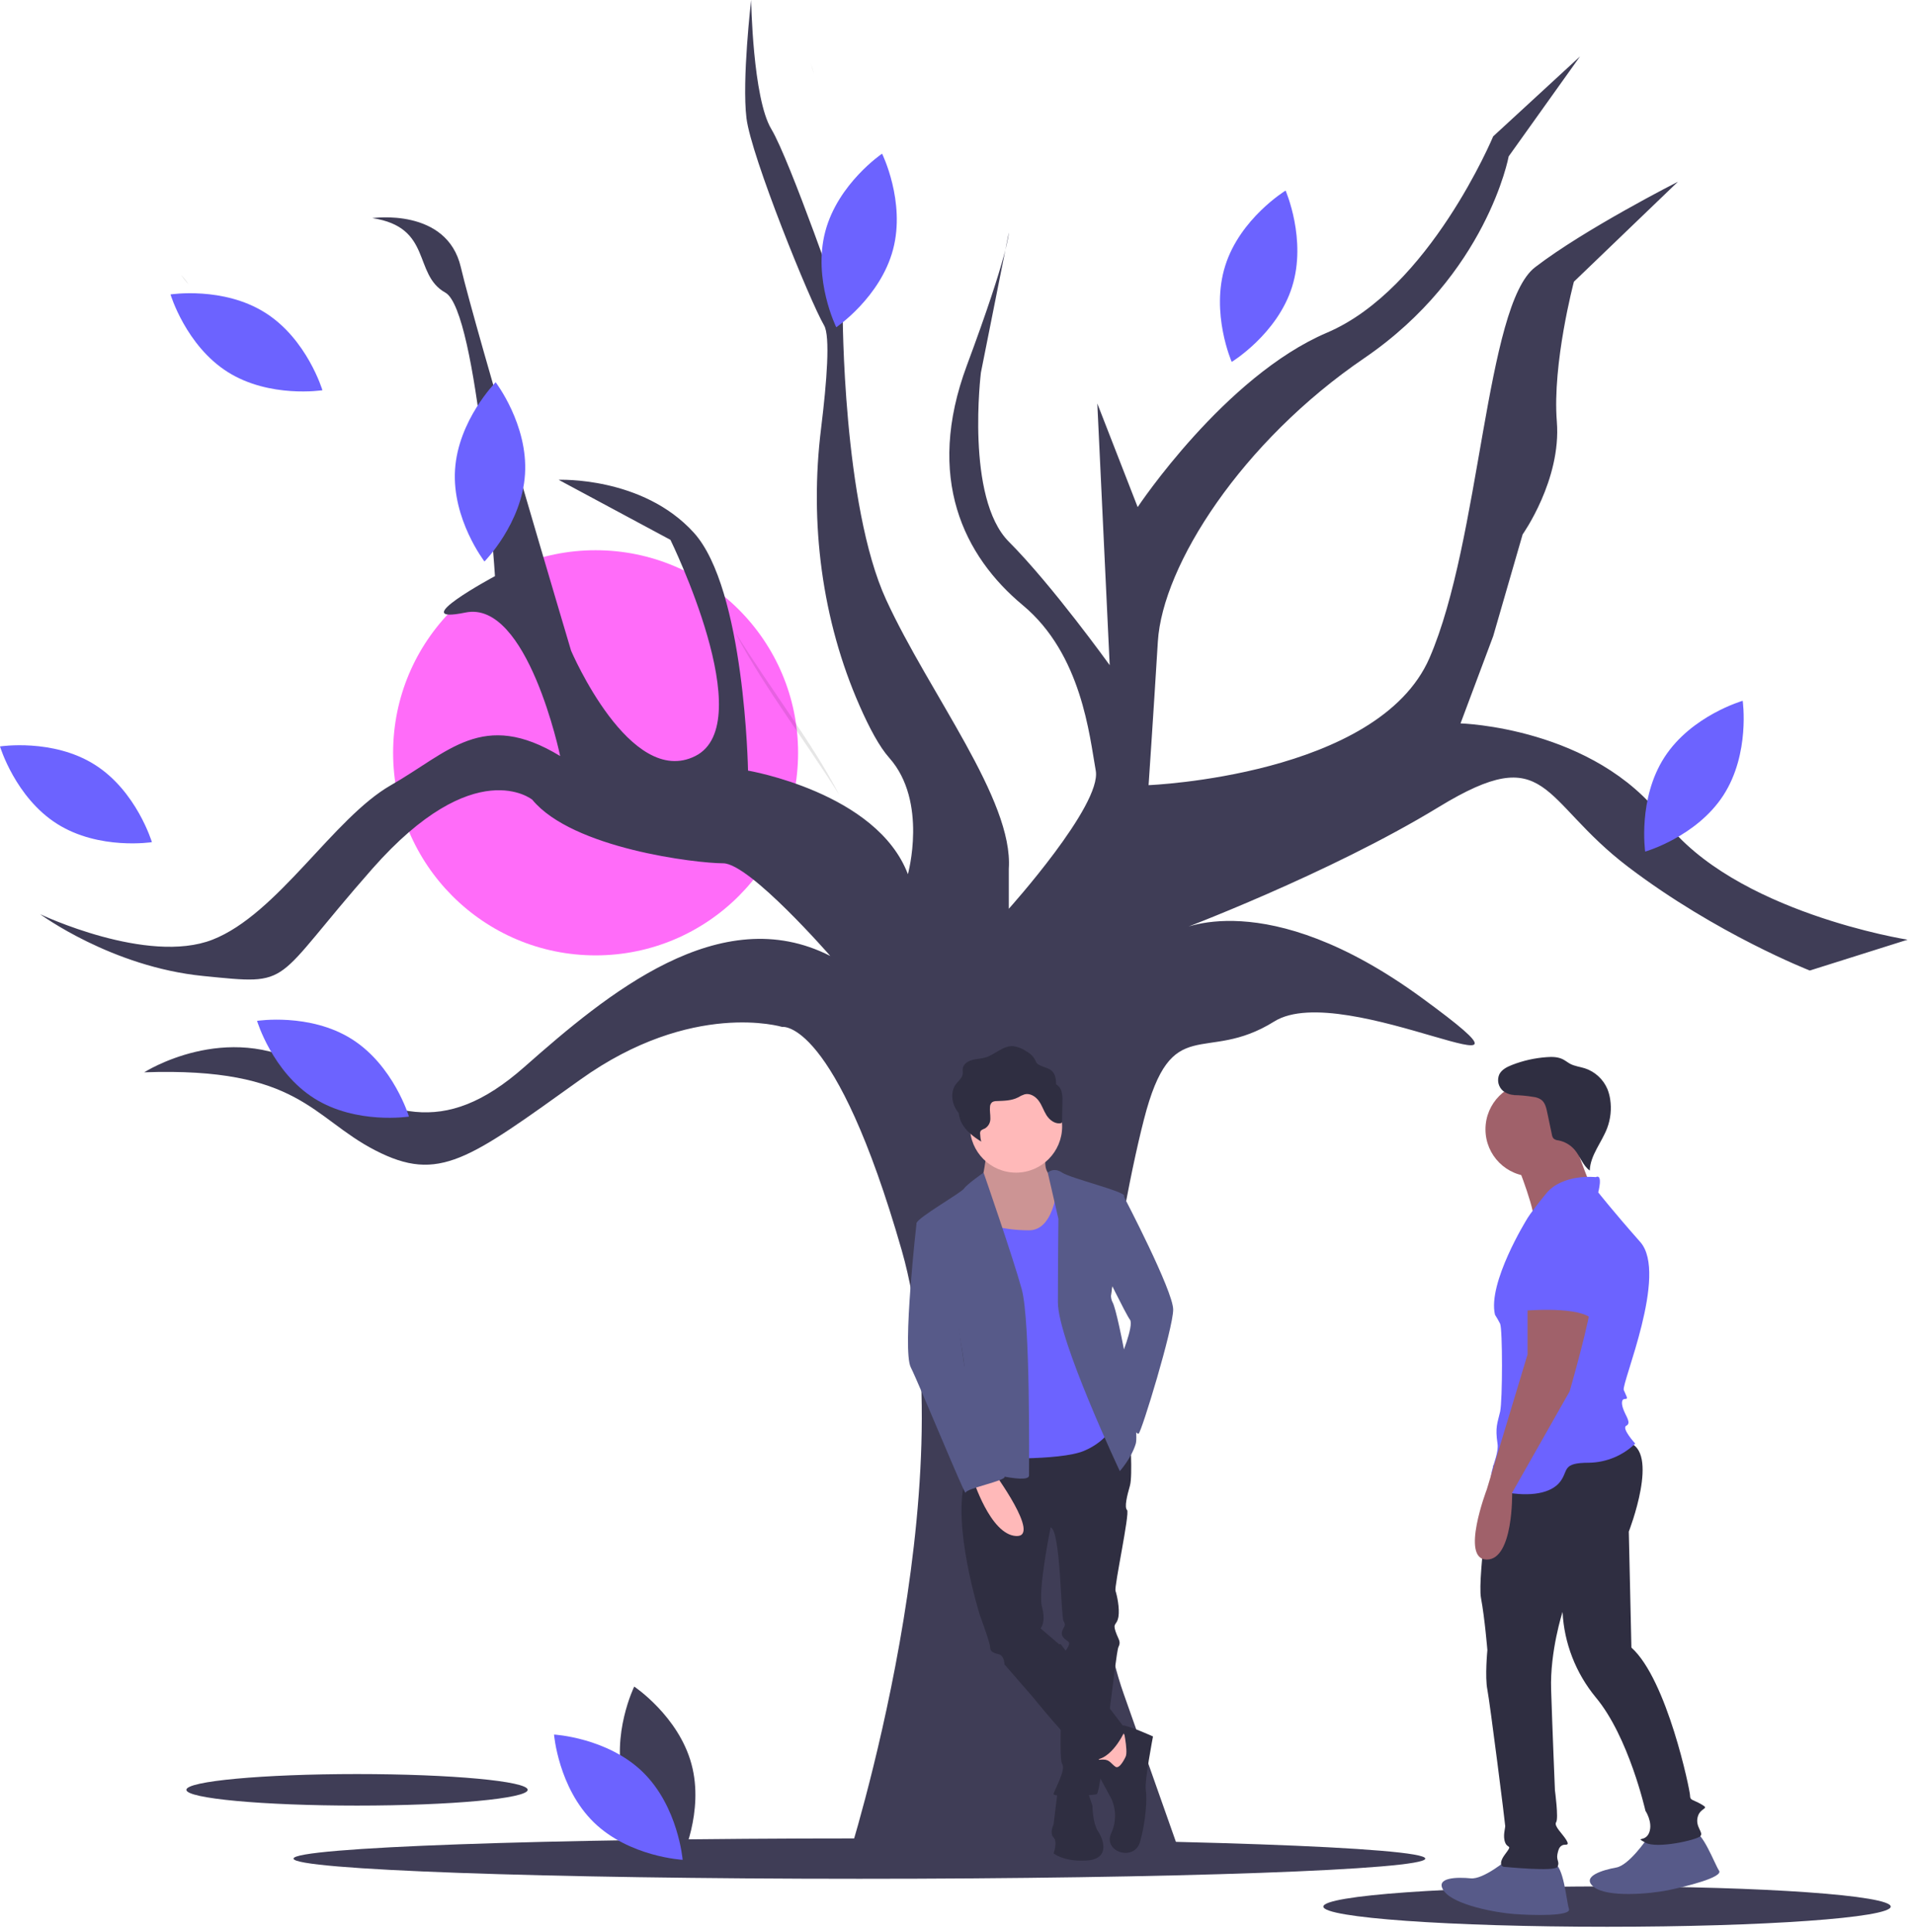 <svg width="221" height="223" viewBox="0 0 221 223" fill="none" xmlns="http://www.w3.org/2000/svg">
<path d="M99.231 216.89C135.321 216.89 164.571 215.85 164.571 214.56C164.571 213.27 135.321 212.23 99.231 212.23C63.141 212.23 33.891 213.27 33.891 214.56C33.891 215.85 63.141 216.89 99.231 216.89Z" fill="#3F3D56"/>
<path d="M68.771 110.29C81.681 110.29 92.151 99.82 92.151 86.9C92.151 73.99 81.681 63.52 68.771 63.52C55.861 63.52 45.391 73.99 45.391 86.9C45.391 99.82 55.861 110.29 68.771 110.29Z" fill="#FF6CF9"/>
<path d="M41.22 208.44C52.11 208.44 60.93 207.62 60.93 206.62C60.93 205.62 52.11 204.8 41.22 204.8C30.34 204.8 21.52 205.62 21.52 206.62C21.52 207.62 30.34 208.44 41.22 208.44Z" fill="#3F3D56"/>
<path d="M97.841 214.85C97.841 214.85 111.821 171.21 104.121 144.35C96.411 117.5 90.311 118.55 90.311 118.55C90.311 118.55 79.921 115.4 67.011 124.63C54.111 133.86 50.701 136.59 43.351 132.81C36.001 129.04 34.571 123.16 16.651 123.79C16.651 123.79 26.141 117.71 35.471 123.16C44.791 128.62 51.061 131.55 60.561 123.16C70.061 114.77 83.141 103.86 95.871 110.36C95.871 110.36 86.551 99.66 83.501 99.66C80.461 99.66 66.121 97.98 61.461 92.32C61.461 92.32 54.821 86.87 42.991 100.29C31.161 113.72 34.031 113.72 23.461 112.67C12.881 111.62 4.641 105.54 4.641 105.54C4.641 105.54 17.001 111.41 24.531 108.48C32.061 105.54 38.511 94.42 45.141 90.64C51.781 86.87 55.721 81.83 64.681 87.28C64.681 87.28 60.921 69.24 53.751 70.71C46.581 72.18 57.151 66.51 57.151 66.51C57.151 66.51 55.181 35.88 51.421 33.78C47.651 31.68 49.981 26.23 42.991 25.18C42.991 25.18 51.601 23.92 53.211 30.85C54.821 37.77 65.941 75.12 65.941 75.12C65.941 75.12 72.751 91.06 80.281 87.28C87.801 83.51 77.411 62.32 77.411 62.32L64.501 55.39C64.501 55.39 74.181 54.97 80.101 61.48C86.011 67.98 86.371 88.96 86.371 88.96C86.371 88.96 101.251 91.48 104.831 100.92C104.831 100.92 107.161 92.53 102.681 87.49C101.561 86.24 100.381 84.05 99.251 81.47C94.911 71.62 93.441 60.38 94.811 49.41C95.471 44.05 95.881 38.8 95.151 37.56C93.541 34.83 86.731 18.05 86.191 13.64C85.651 9.24 86.731 0 86.731 0C86.731 0 86.911 11.33 89.061 14.9C91.211 18.47 97.301 36.09 97.301 36.09C97.301 36.09 97.301 58.33 102.321 69.24C107.341 80.15 117.021 92.32 116.481 100.29V104.91C116.481 104.91 127.241 92.95 126.521 88.96C125.801 84.98 124.911 75.54 118.101 69.87C111.291 64.21 106.801 55.18 111.641 42.18C116.481 29.17 116.481 26.86 116.481 26.86L113.261 43.01C113.261 43.01 111.461 57.49 116.481 62.53C121.501 67.56 128.131 76.79 128.131 76.79L126.701 46.58L131.361 58.54C131.361 58.54 141.401 43.43 153.231 38.4C165.061 33.36 172.411 15.74 172.411 15.74L182.441 6.51L174.201 18.05C174.201 18.05 171.691 31.68 157.531 41.34C143.371 50.99 134.231 65.25 133.691 74.07C133.151 82.88 132.621 90.64 132.621 90.64C132.621 90.64 159.141 89.59 165.061 75.95C170.971 62.32 171.511 35.25 177.251 30.85C182.981 26.44 193.741 20.98 193.741 20.98L181.731 32.52C181.731 32.52 179.221 41.97 179.761 48.68C180.291 55.39 175.811 61.69 175.811 61.69L172.411 73.44L168.641 83.51C168.641 83.51 184.061 83.93 192.121 94.63C200.191 105.33 220.261 108.48 220.261 108.48L208.971 112.04C208.971 112.04 198.221 107.85 188.001 100.08C177.781 92.32 178.861 85.4 166.131 93.16C153.411 100.92 136.021 107.43 136.021 107.43C136.021 107.43 146.061 101.97 164.161 115.19C182.271 128.41 155.201 112.88 147.131 117.92C139.071 122.95 135.301 116.66 132.081 129.25C128.851 141.84 122.941 176.24 129.751 195.55L136.561 214.85H97.841Z" fill="#3F3D56"/>
<path opacity="0.1" d="M84.92 73.03C85.02 73.24 85.12 73.45 85.23 73.65C88.44 79.62 93.29 85.97 96.92 91.8C93.99 86.03 88.89 79.43 84.92 73.03Z" fill="black"/>
<path opacity="0.1" d="M98.779 28.86C99.249 27.28 99.249 26.84 99.249 26.84L98.779 28.86Z" fill="black"/>
<path opacity="0.1" d="M20.91 31.73C21.15 32.13 21.44 32.5 21.78 32.83C21.53 32.43 21.24 32.06 20.91 31.73Z" fill="black"/>
<path opacity="0.1" d="M93.97 8.55C93.88 8.13 93.76 7.73 93.59 7.34C93.59 7.34 93.75 7.8 93.97 8.55Z" fill="black"/>
<path d="M72.021 205.76C73.521 211.29 78.641 214.71 78.641 214.71C78.641 214.71 81.341 209.17 79.841 203.65C78.351 198.12 73.231 194.7 73.231 194.7C73.231 194.7 70.531 200.23 72.021 205.76Z" fill="#3F3D56"/>
<path d="M74.221 204.57C78.321 208.57 78.821 214.7 78.821 214.7C78.821 214.7 72.671 214.37 68.571 210.38C64.471 206.38 63.971 200.24 63.971 200.24C63.971 200.24 70.121 200.58 74.221 204.57Z" fill="#6C63FF"/>
<path d="M60.62 54.73C60.27 60.44 55.94 64.82 55.94 64.82C55.94 64.82 52.18 59.94 52.54 54.23C52.9 48.51 57.23 44.13 57.23 44.13C57.23 44.13 60.98 49.02 60.62 54.73Z" fill="#6C63FF"/>
<path d="M30.619 36.1C35.459 39.15 37.23 45.05 37.23 45.05C37.23 45.05 31.139 46 26.299 42.95C21.459 39.9 19.689 33.99 19.689 33.99C19.689 33.99 25.779 33.04 30.619 36.1Z" fill="#6C63FF"/>
<path d="M10.93 88.27C15.77 91.32 17.54 97.22 17.54 97.22C17.54 97.22 11.45 98.17 6.61 95.12C1.77 92.07 0 86.17 0 86.17C0 86.17 6.09 85.22 10.93 88.27Z" fill="#6C63FF"/>
<path d="M40.61 119.95C45.45 123 47.22 128.9 47.22 128.9C47.22 128.9 41.14 129.85 36.29 126.8C31.45 123.75 29.68 117.85 29.68 117.85C29.68 117.85 35.77 116.9 40.61 119.95Z" fill="#6C63FF"/>
<path d="M103.119 28.79C101.659 34.33 96.559 37.78 96.559 37.78C96.559 37.78 93.829 32.26 95.289 26.73C96.749 21.19 101.849 17.74 101.849 17.74C101.849 17.74 104.579 23.26 103.119 28.79Z" fill="#6C63FF"/>
<path d="M149.19 33.11C147.48 38.57 142.22 41.78 142.22 41.78C142.22 41.78 139.75 36.14 141.47 30.68C143.18 25.22 148.44 22 148.44 22C148.44 22 150.91 27.65 149.19 33.11Z" fill="#6C63FF"/>
<path d="M198.991 91.81C195.881 96.61 189.961 98.31 189.961 98.31C189.961 98.31 189.081 92.21 192.191 87.41C195.301 82.6 201.221 80.9 201.221 80.9C201.221 80.9 202.101 87 198.991 91.81Z" fill="#6C63FF"/>
<path d="M120.81 133.2C120.81 133.2 120.31 135.03 121.31 135.7C122.31 136.37 122.64 139.53 122.64 139.53L120.65 145.02L115.32 146.02L113.32 142.19V136.53C113.32 136.53 113.99 133.7 113.82 132.87C113.65 132.04 120.81 133.2 120.81 133.2Z" fill="#FFB9B9"/>
<path opacity="0.2" d="M120.81 133.2C120.81 133.2 120.31 135.03 121.31 135.7C122.31 136.37 122.64 139.53 122.64 139.53L120.65 145.02L115.32 146.02L113.32 142.19V136.53C113.32 136.53 113.99 133.7 113.82 132.87C113.65 132.04 120.81 133.2 120.81 133.2Z" fill="black"/>
<path d="M126.14 164.67L130.47 165.5C130.47 165.5 130.8 170.33 130.47 171.5C130.14 172.66 129.8 173.99 130.14 174.33C130.47 174.66 128.64 183.15 128.8 183.65C128.97 184.15 129.3 185.65 129.14 186.65C128.97 187.65 128.47 187.31 128.8 188.31C129.14 189.31 129.47 189.48 129.14 190.14C128.8 190.81 127.14 206.96 126.64 207.12C126.14 207.29 121.65 207.46 121.65 207.12C121.65 206.79 123.14 204.29 122.64 203.63C122.15 202.96 122.81 191.64 122.81 191.14C122.81 190.64 123.81 189.81 123.31 189.48C122.81 189.14 122.48 188.81 122.64 188.31C122.81 187.81 123.14 187.65 122.81 187.15C122.48 186.65 122.48 176.66 121.31 176.32C121.31 176.32 119.81 183.65 120.31 185.48C120.81 187.31 120.15 187.98 120.15 187.98L122.48 189.98L119.31 195.97L115.98 192.14C115.98 192.14 115.98 191.14 115.32 190.97C114.65 190.81 114.32 190.64 114.32 190.14C114.32 189.64 113.15 186.48 113.15 186.48C113.15 186.48 109.82 175.99 111.49 170.66C113.15 165.34 113.8 165.51 113.8 165.51L126.14 164.67Z" fill="#2F2E41"/>
<path d="M128.801 199.13L130.641 201.13L129.971 206.63H128.471L126.141 201.46L128.801 199.13Z" fill="#FFB9B9"/>
<path d="M129.97 202.8C129.97 202.8 129.3 204.29 128.8 203.96C128.31 203.63 128.14 203.13 127.39 203.13C126.64 203.13 125.97 203.3 126.14 203.63C126.31 203.96 128.31 207.62 128.31 207.62C128.6 208.25 128.75 208.93 128.75 209.62C128.75 210.31 128.6 210.99 128.31 211.62C127.31 213.78 130.97 214.95 131.64 212.62C132.3 210.29 132.47 207.62 132.3 206.63C132.13 205.63 133.13 200.46 133.13 200.46C133.13 200.46 130.44 199.23 129.62 199.18C129.62 199.18 130.3 202.13 129.97 202.8Z" fill="#2F2E41"/>
<path d="M125.47 206.46L126.14 208.46C126.14 208.46 126.14 210.45 126.81 211.45C127.47 212.45 128.14 214.62 125.47 214.78C122.81 214.95 121.65 213.95 121.65 213.95C121.65 213.95 122.15 212.62 121.65 212.12C121.15 211.62 121.65 210.62 121.65 210.62L122.14 206.63L125.47 206.46Z" fill="#2F2E41"/>
<path d="M120.98 189.81H122.48L129.97 199.63C129.97 199.63 128.64 202.8 126.64 203.13C126.64 203.13 126.31 202.96 124.81 201.96C123.31 200.96 119.31 195.97 119.31 195.97L118.82 193.14L120.98 189.81Z" fill="#2F2E41"/>
<path d="M117.32 135.37C120.26 135.37 122.64 132.98 122.64 130.04C122.64 127.1 120.26 124.71 117.32 124.71C114.37 124.71 111.99 127.1 111.99 130.04C111.99 132.98 114.37 135.37 117.32 135.37Z" fill="#FFB9B9"/>
<path d="M123.81 136.87L122.15 136.2C122.15 136.2 121.98 142.03 118.82 142.03C115.65 142.03 112.32 141.19 112.32 139.53C112.32 137.86 109.66 142.53 109.66 142.53C109.66 142.53 112.16 159.18 111.99 159.34C111.82 159.51 113.82 168.33 113.82 168.33C113.82 168.33 122.31 168.67 125.14 167.5C127.97 166.33 128.8 164.17 128.8 164.17L127.64 149.52L125.31 138.2L123.81 136.87Z" fill="#6C63FF"/>
<path d="M120.98 135.37C120.98 135.37 121.65 134.7 122.64 135.37C123.64 136.03 129.8 137.53 129.8 138.03V144.36C129.8 144.36 129.97 145.36 129.47 146.02C128.97 146.69 127.81 149.19 128.47 150.35C129.14 151.52 131.64 165 131.14 166.67C130.64 168.33 129.3 169.83 129.3 169.83C129.3 169.83 122.15 154.68 122.15 150.35C122.15 146.02 122.21 140.71 122.21 140.71L120.98 135.37Z" fill="#575A89"/>
<path d="M128.311 138.2H129.801C129.801 138.2 135.461 149.02 135.461 151.18C135.461 153.35 131.801 165.34 131.471 165.5C131.141 165.67 130.141 163.67 130.141 163.67L129.301 157.01C129.301 157.01 130.971 153.01 130.471 152.35C129.971 151.68 127.471 146.52 127.471 146.52L128.311 138.2Z" fill="#575A89"/>
<path d="M113.569 135.37C113.569 135.37 111.659 136.7 111.319 137.2C110.989 137.7 105.999 140.53 105.829 141.19C105.659 141.86 109.659 147.52 109.659 147.52C109.659 147.52 111.319 156.84 111.319 157.51C111.319 158.18 111.99 169.5 111.99 169.5C111.99 169.5 118.819 171.5 118.819 170.33C118.819 169.16 118.98 152.52 117.98 148.85C116.98 145.19 113.569 135.37 113.569 135.37Z" fill="#575A89"/>
<path d="M114.65 169.83C114.65 169.83 120.31 177.49 117.32 177.32C114.32 177.16 112.32 170.66 112.32 170.66L114.65 169.83Z" fill="#FFB9B9"/>
<path d="M107.829 140.69L105.829 141.19C105.829 141.19 104.159 155.85 105.159 157.84C106.159 159.84 111.489 172.83 111.489 172.33C111.489 171.83 116.179 170.94 115.999 170.47C115.819 170 114.819 168 114.489 167.33C114.149 166.67 113.649 165.83 113.819 165C113.989 164.17 111.989 160.61 111.989 160.61C111.989 160.61 111.489 158.51 111.319 157.51C111.159 156.51 109.659 145.52 109.659 145.52L107.829 140.69Z" fill="#575A89"/>
<path d="M122.541 125.91C122.441 125.6 122.221 125.34 121.941 125.17C121.951 124.84 121.911 124.51 121.811 124.2C121.481 123.27 120.691 123.33 119.951 122.92C119.631 122.74 119.651 122.59 119.481 122.29C119.261 121.91 118.931 121.59 118.531 121.38C118.081 121.06 117.551 120.85 116.991 120.77C115.811 120.69 114.911 121.74 113.781 122.08C113.281 122.22 112.741 122.23 112.241 122.37C111.741 122.51 111.241 122.84 111.171 123.33C111.131 123.56 111.191 123.79 111.161 124.01C111.091 124.46 110.671 124.77 110.391 125.14C109.781 125.95 109.851 127.1 110.341 127.98C110.451 128.16 110.561 128.34 110.701 128.5C110.741 128.92 110.871 129.33 111.071 129.7C111.561 130.58 112.411 131.24 113.301 131.79C113.221 131.5 113.181 131.2 113.171 130.9C113.151 130.8 113.171 130.69 113.211 130.6C113.301 130.41 113.561 130.36 113.761 130.25C113.951 130.12 114.111 129.95 114.211 129.75C114.311 129.55 114.361 129.32 114.351 129.1C114.361 128.65 114.261 128.21 114.311 127.76C114.311 127.66 114.341 127.56 114.381 127.47C114.431 127.37 114.491 127.29 114.571 127.23C114.731 127.14 114.901 127.11 115.071 127.11C115.921 127.08 116.801 127.07 117.541 126.69C117.781 126.54 118.041 126.42 118.311 126.33C118.941 126.17 119.591 126.59 119.951 127.1C120.321 127.61 120.501 128.22 120.831 128.74C121.171 129.27 121.751 129.74 122.401 129.68C122.441 129.68 122.471 129.67 122.511 129.66C122.541 129.64 122.571 129.62 122.591 129.6C122.621 129.55 122.631 129.49 122.631 129.44L122.671 127.1C122.701 126.7 122.651 126.3 122.541 125.91Z" fill="#2F2E41"/>
<path d="M185.561 222.43C203.651 222.43 218.311 221.39 218.311 220.1C218.311 218.81 203.651 217.77 185.561 217.77C167.471 217.77 152.801 218.81 152.801 220.1C152.801 221.39 167.471 222.43 185.561 222.43Z" fill="#3F3D56"/>
<path d="M174.091 214.63C174.091 214.63 171.301 216.99 169.821 216.84C168.351 216.69 165.561 216.69 166.731 218.31C167.911 219.93 172.771 220.81 174.831 220.96C176.891 221.11 181.451 221.25 181.161 220.37C180.861 219.49 180.571 215.37 179.391 215.07C178.211 214.78 174.091 214.63 174.091 214.63Z" fill="#575A89"/>
<path d="M190.14 212.32C190.14 212.32 188.08 215.34 186.62 215.59C185.17 215.85 182.47 216.6 184.04 217.84C185.61 219.08 190.53 218.63 192.55 218.22C194.58 217.81 199.01 216.72 198.49 215.95C197.97 215.18 196.58 211.29 195.36 211.32C194.15 211.35 190.14 212.32 190.14 212.32Z" fill="#575A89"/>
<path d="M172.45 169.13C172.45 169.13 170.56 182.1 171 184.46C171.44 186.81 171.74 190.49 171.74 190.49C171.74 190.49 171.44 193.58 171.74 195.06C172.03 196.53 173.8 210.51 173.8 210.8C173.8 211.1 173.5 211.98 173.8 212.72C174.09 213.45 174.68 212.87 173.8 214.04C172.91 215.22 173.5 215.51 173.65 215.51C173.8 215.51 179.54 216.1 179.83 215.51C180.13 214.93 179.68 214.78 179.83 214.04C179.98 213.31 180.13 213.16 180.42 213.01C180.71 212.87 181.3 213.16 180.86 212.42C180.42 211.69 179.39 210.8 179.68 210.36C179.98 209.92 179.54 206.68 179.54 206.68C179.54 206.68 179.24 199.47 179.1 195.06C178.95 190.64 180.42 186.08 180.42 186.08C180.6 189.69 181.95 193.15 184.25 195.94C188.07 200.5 189.99 209.04 189.99 209.04C189.99 209.04 190.87 210.36 190.43 211.54C189.99 212.72 188.66 211.98 189.99 212.72C191.31 213.45 195.87 212.42 196.32 211.98C196.76 211.54 195.73 210.95 196.02 209.77C196.32 208.6 197.49 208.89 196.46 208.3C195.43 207.71 195.14 207.86 195.14 207.27C195.14 206.68 192.49 193.88 188.37 190.2L188.07 176.81C188.07 176.81 191.75 167.39 187.93 166.5C184.1 165.62 172.45 169.13 172.45 169.13Z" fill="#2F2E41"/>
<path d="M175.119 134.27C175.119 134.27 177.619 140.45 177.039 141.33C176.449 142.22 184.249 138.39 184.249 138.39C184.249 138.39 181.749 132.21 181.749 131.47C181.749 130.74 175.119 134.27 175.119 134.27Z" fill="#A0616A"/>
<path d="M176.96 135.81C179.97 135.81 182.41 133.38 182.41 130.37C182.41 127.36 179.97 124.92 176.96 124.92C173.95 124.92 171.52 127.36 171.52 130.37C171.52 133.38 173.95 135.81 176.96 135.81Z" fill="#A0616A"/>
<path d="M184.25 135.89C184.25 135.89 180.42 135.45 178.51 137.8C176.59 140.16 176.3 140.75 176.3 140.75C176.3 140.75 171.74 148.1 172.62 151.78C172.84 152.12 173.03 152.46 173.21 152.81C173.5 153.4 173.5 161.65 173.21 162.97C172.91 164.29 172.62 164.74 172.91 166.65C173.21 168.56 170.56 171.65 173.65 172.24C176.74 172.83 179.1 172.39 180.13 171.07C181.16 169.74 180.27 168.86 183.51 168.86C185.49 168.82 187.39 168.03 188.81 166.65C188.81 166.65 187.19 164.88 187.78 164.59C188.37 164.29 187.78 163.56 187.49 162.82C187.19 162.09 187.19 161.5 187.63 161.5C188.07 161.5 187.78 161.2 187.49 160.47C187.19 159.73 192.64 147.07 189.4 143.39C186.16 139.72 184.54 137.65 184.54 137.65C184.54 137.65 185.13 135.45 184.25 135.89Z" fill="#6C63FF"/>
<path d="M176.38 149.87V156.35L171.67 171.95C171.67 171.95 168.58 180.04 171.67 180.04C174.76 180.04 174.6 172.32 174.6 172.32L181.24 160.62C181.24 160.62 183.89 151.34 183.59 150.61C183.3 149.87 176.38 149.87 176.38 149.87Z" fill="#A0616A"/>
<path d="M178.879 140.3C178.879 140.3 174.469 142.07 175.639 146.78C176.819 151.49 175.639 151.34 175.639 151.34C175.639 151.34 181.679 150.75 183.589 152.08L184.029 150.31C184.029 150.31 185.799 140.16 178.879 140.3Z" fill="#6C63FF"/>
<path d="M175.62 126.28C175.28 126.4 174.92 126.44 174.56 126.38C174.21 126.32 173.87 126.18 173.58 125.96C173.3 125.74 173.11 125.42 173.02 125.07C172.94 124.72 172.97 124.35 173.12 124.02C173.4 123.47 174 123.17 174.58 122.94C175.86 122.44 177.2 122.14 178.57 122.04C179.22 121.99 179.9 122 180.48 122.3C180.77 122.45 181.02 122.66 181.3 122.81C181.83 123.09 182.44 123.15 183 123.33C183.58 123.52 184.11 123.83 184.56 124.25C185.01 124.66 185.36 125.16 185.6 125.72C185.75 126.1 185.86 126.5 185.92 126.91C186.09 128.02 185.97 129.16 185.58 130.21C184.95 131.88 183.63 133.34 183.56 135.13C182.75 134.54 182.46 133.49 181.81 132.73C181.33 132.17 180.67 131.79 179.95 131.65C179.75 131.64 179.56 131.57 179.4 131.45C179.28 131.32 179.21 131.15 179.19 130.98L178.64 128.37C178.53 127.85 178.39 127.27 177.95 126.95C177.68 126.77 177.37 126.66 177.05 126.63C176.29 126.5 175.53 126.43 174.75 126.42" fill="#2F2E41"/>
</svg>
